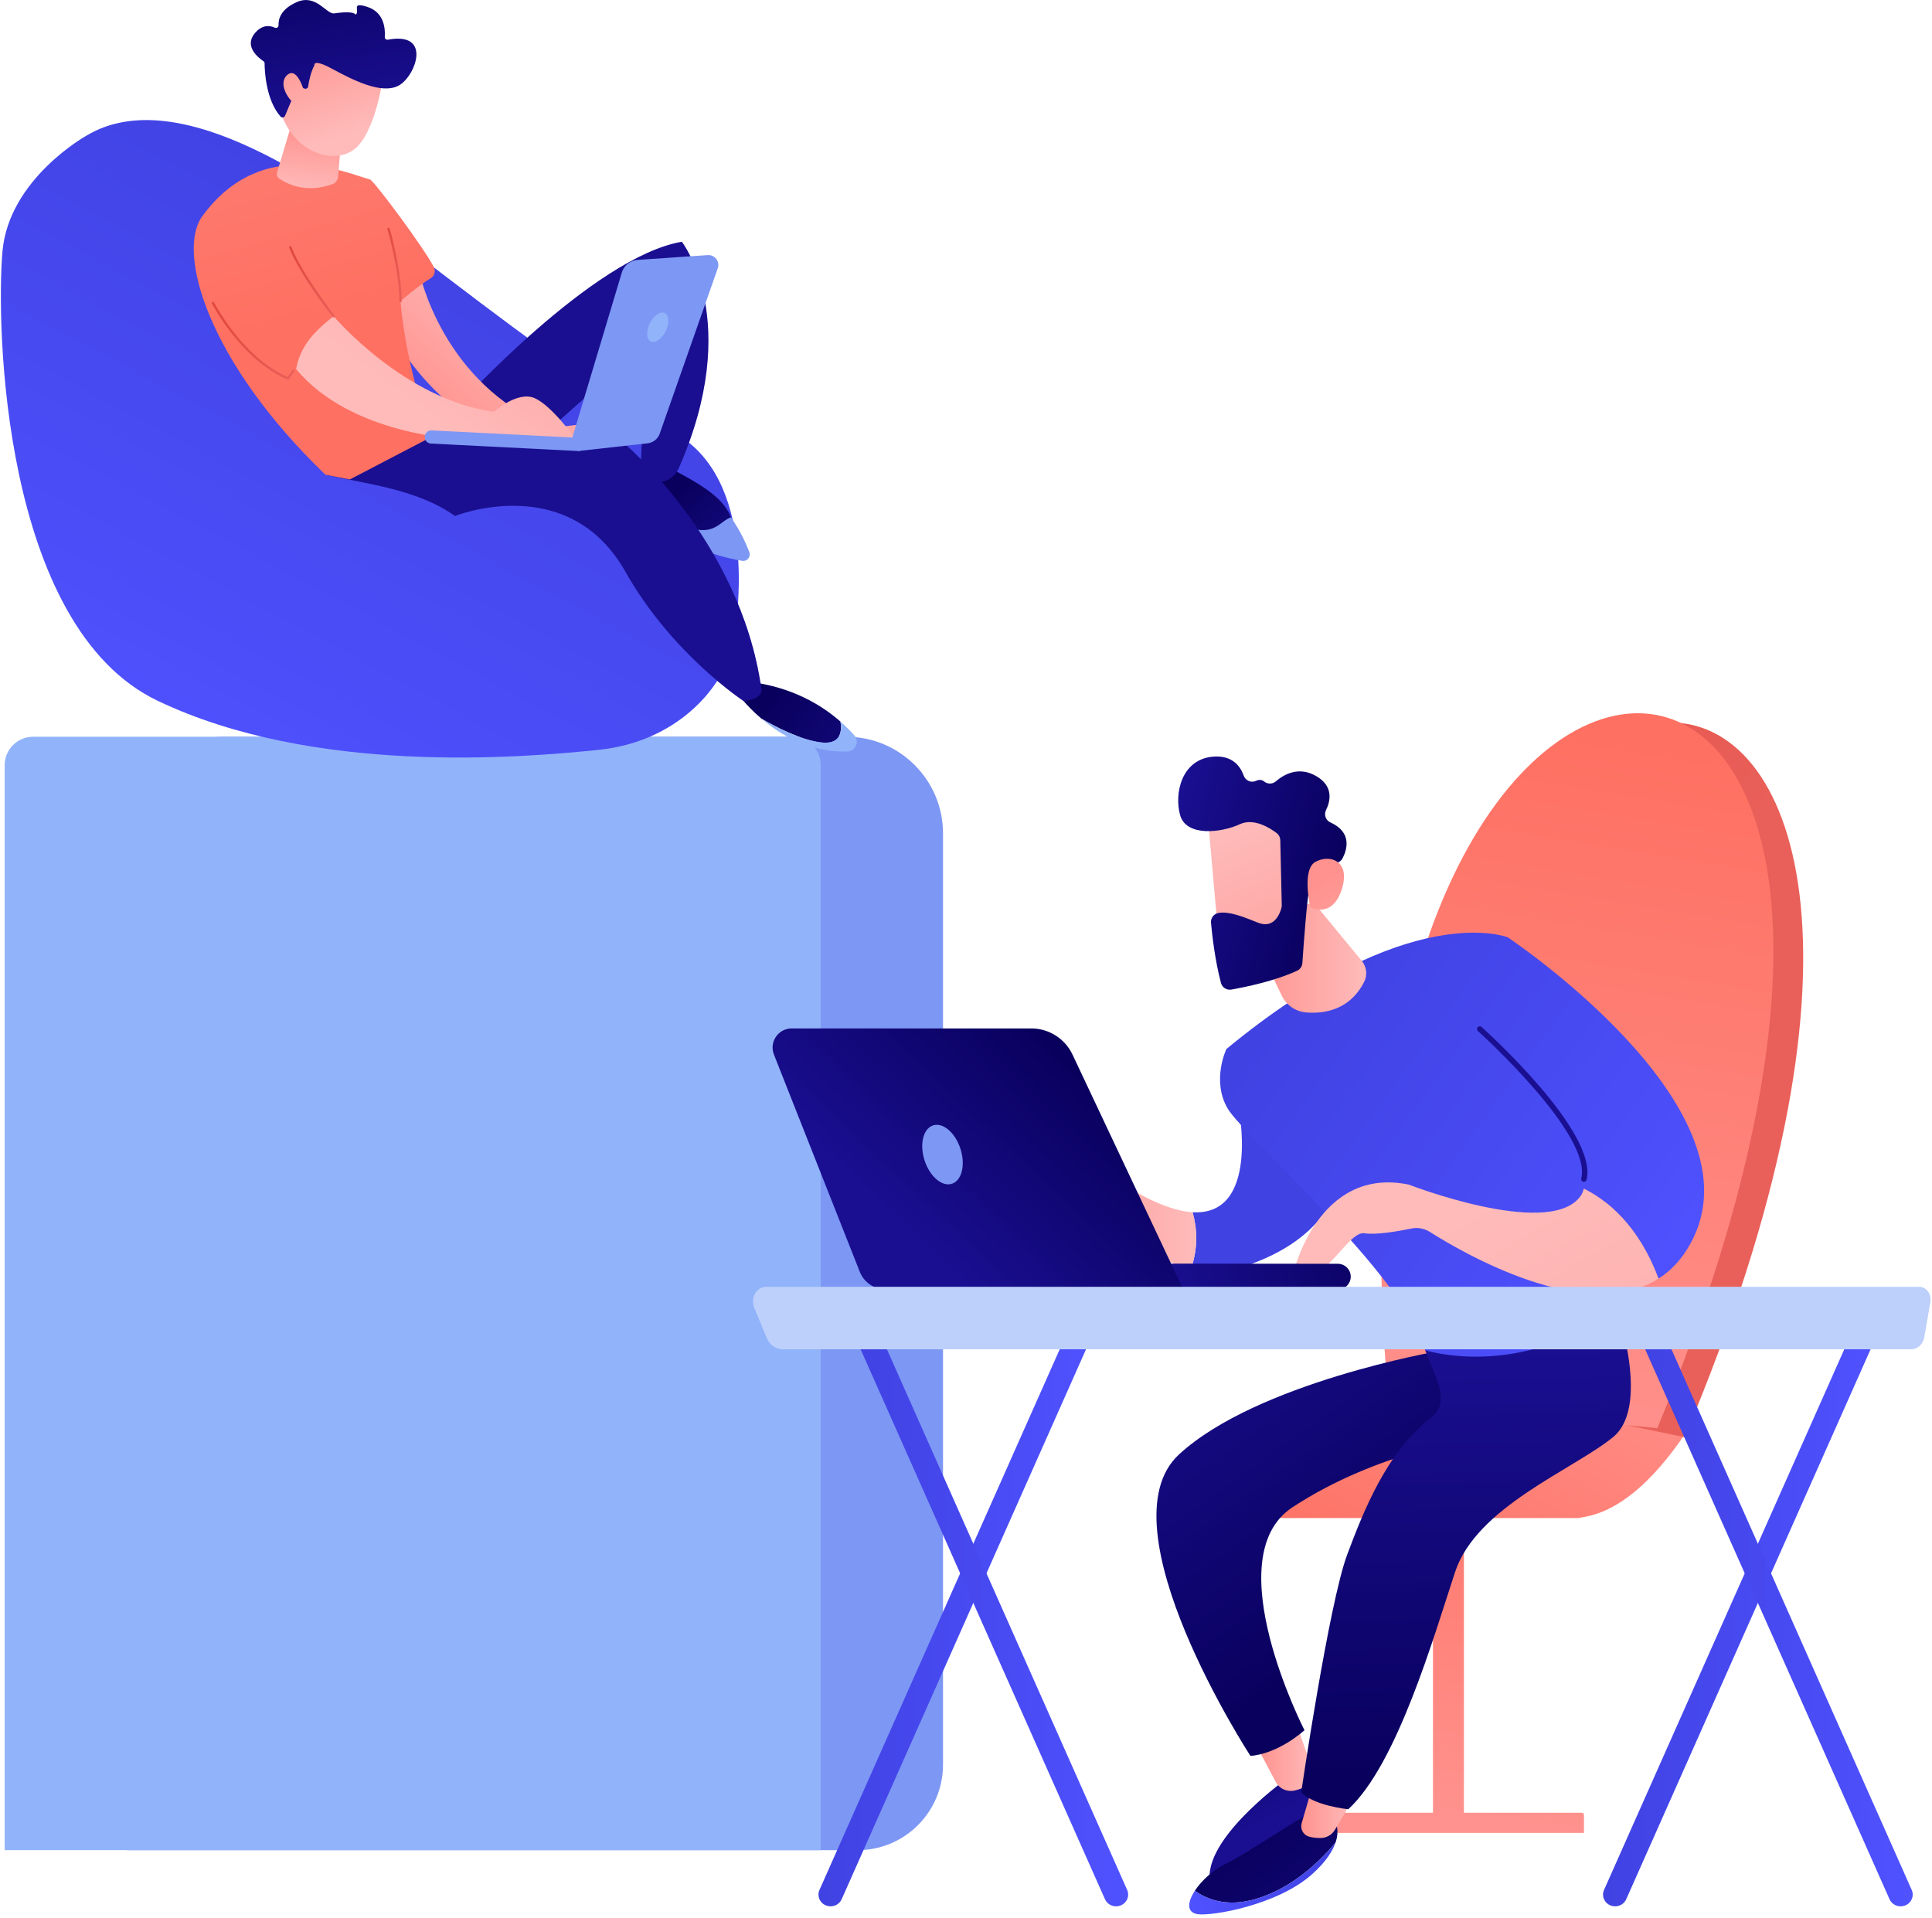<svg width="409" height="406" viewBox="0 0 409 406" fill="none" xmlns="http://www.w3.org/2000/svg">
<path d="M181.535 391.694H26.87V176.447C26.87 165.14 36.035 155.975 47.341 155.975H179.162C190.468 155.975 199.634 165.14 199.634 176.447V373.594C199.634 383.589 191.531 391.694 181.535 391.694Z" fill="#7D97F4"/>
<path d="M173.755 391.694H0.991V161.991C0.991 158.668 3.684 155.977 7.005 155.977H167.74C171.062 155.977 173.754 158.67 173.754 161.991V391.694H173.755Z" fill="#91B3FA"/>
<path d="M356.877 303.359C356.877 303.359 334.716 299.647 333.51 299.647H271.819C267.701 299.647 264.333 303.015 264.333 307.134V313.904C264.333 318.02 267.701 321.39 271.819 321.39H333.51C334.093 321.39 334.658 321.316 335.203 321.188C342.426 319.992 349.651 314.055 356.877 303.359Z" fill="url(#paint0_linear_813_13148)"/>
<path d="M356.638 304.271C440.721 104.465 284.953 104.292 304.353 293.377L356.638 304.271Z" fill="url(#paint1_linear_813_13148)"/>
<path d="M350.849 302.358C434.932 98.738 274.655 104.185 294.056 296.879L350.849 302.358Z" fill="url(#paint2_linear_813_13148)"/>
<path d="M309.909 315.832H303.358V386.672H309.909V315.832Z" fill="url(#paint3_linear_813_13148)"/>
<path d="M335.321 388.038H277.947V384.199C277.947 383.964 278.137 383.774 278.372 383.774H334.864C335.117 383.774 335.322 383.979 335.322 384.232V388.038H335.321Z" fill="url(#paint4_linear_813_13148)"/>
<path d="M271.9 376.937C271.9 376.937 253.194 390.42 256.442 399.478C256.442 399.478 276.908 390.648 279.381 383.692C281.854 376.736 278.963 373.664 278.963 373.664L271.9 376.937Z" fill="url(#paint5_linear_813_13148)"/>
<path d="M274.712 365.638L277.771 374.481C278.232 375.815 277.771 377.334 276.577 378.089C275.979 378.467 275.163 378.816 274.047 379.069C272.471 379.426 270.845 378.699 270.087 377.272L266.429 370.383L274.712 365.638Z" fill="url(#paint6_linear_813_13148)"/>
<path d="M304.477 286.051C304.477 286.051 266.057 292.709 249.576 307.934C233.095 323.16 264.703 371.724 264.703 371.724C264.703 371.724 269.882 371.692 276.158 366.312C276.158 366.312 257.417 329.787 273.568 319.135C291.726 307.161 312.653 304.463 312.653 304.463L304.849 287.223L304.477 286.051Z" fill="url(#paint7_linear_813_13148)"/>
<path d="M259.693 394.469C263.807 392.564 275.456 384.412 277.418 384.052C279.382 383.692 282.787 386 282.787 386C282.787 386 283.615 387.489 282.729 390.088C279.994 393.396 273.925 399.703 265.764 402.052C259.762 403.781 255.563 402.17 252.947 400.283C254.388 398.093 256.953 395.738 259.693 394.469Z" fill="url(#paint8_linear_813_13148)"/>
<path d="M265.765 402.052C273.926 399.703 279.995 393.396 282.73 390.089C282.131 391.844 280.751 394.106 277.801 396.757C270.485 403.334 256.511 405.704 253.535 405.247C251.152 404.881 251.376 402.68 252.949 400.283C255.563 402.17 259.762 403.781 265.765 402.052Z" fill="url(#paint9_linear_813_13148)"/>
<path d="M286.276 380.245C286.23 381.378 283.913 385.266 282.559 387.446C281.916 388.483 280.788 389.115 279.568 389.118C278.795 389.12 277.905 389.053 277.097 388.821C275.884 388.473 275.203 387.181 275.559 385.97L278.204 376.936L286.276 380.245Z" fill="url(#paint10_linear_813_13148)"/>
<path d="M341.459 274.518C341.459 274.518 349.992 297.333 341.459 304.271C332.926 311.209 312.572 319.02 308.024 332.84C303.477 346.659 295.761 373.517 285.434 383.028C285.434 383.028 278.179 382.326 275.463 379.435C275.463 379.435 281.345 339.342 285.224 329.053C288.583 320.144 293.532 307.284 303.017 300.098C305.733 298.04 305.259 294.781 304.001 291.615L301.708 285.851L341.459 274.518Z" fill="url(#paint11_linear_813_13148)"/>
<path d="M252.469 256.635C266.777 257.498 262.318 234.642 262.06 233.733L283.774 249.07C283.774 249.07 282.624 261.292 264.572 267.704C260.004 269.325 255.829 269.397 252.139 268.604C253.713 264.015 253.393 259.897 252.469 256.635Z" fill="url(#paint12_linear_813_13148)"/>
<path d="M224.807 249.756C230.138 246.048 236.177 249.756 236.177 249.756C243.306 254.417 248.579 256.4 252.47 256.635C253.392 259.897 253.712 264.015 252.139 268.605C244.154 266.888 238.441 261.109 235.957 258.144C235.063 257.076 233.481 256.891 232.388 257.754C231.278 258.631 230.199 259.831 230.396 261.095C230.781 263.585 227.89 264.378 227.673 263.475C227.456 262.572 228.662 257.216 228.662 257.216C228.662 257.216 222.88 263.03 220.623 265.264C218.366 267.498 215.527 265.264 215.527 265.264C215.527 265.264 219.475 253.465 224.807 249.756Z" fill="url(#paint13_linear_813_13148)"/>
<path d="M319.18 198.434C319.18 198.434 298.366 190.101 259.631 222.08C259.631 222.08 256.395 228.776 259.925 234.737C263.455 240.697 297.086 269.743 301.708 285.85C301.708 285.85 321.743 292.361 342.465 276.922C342.465 276.924 340.636 232.096 319.18 198.434Z" fill="url(#paint14_linear_813_13148)"/>
<path d="M278.034 190.998L288.28 203.419C289.298 204.652 289.521 206.368 288.817 207.804C287.395 210.705 284.02 214.927 276.536 214.344C274.31 214.17 272.339 212.827 271.366 210.816L264.202 196.006L278.034 190.998Z" fill="url(#paint15_linear_813_13148)"/>
<path d="M335.295 251.633C337.711 241.792 313.237 219.854 313.237 219.854L319.181 198.434C319.181 198.434 372.029 233.615 358.562 261.907C356.631 265.963 354.067 268.803 351.095 270.703C346.836 259.25 340.055 253.996 335.295 251.633Z" fill="url(#paint16_linear_813_13148)"/>
<path d="M335.312 250.2C335.572 250.2 335.807 250.025 335.872 249.76C338.344 239.699 314.648 218.318 313.639 217.414C313.403 217.201 313.037 217.22 312.822 217.458C312.61 217.696 312.629 218.062 312.867 218.275C313.11 218.492 337.057 240.093 334.751 249.485C334.675 249.794 334.864 250.108 335.175 250.184C335.219 250.194 335.265 250.2 335.312 250.2Z" fill="url(#paint17_linear_813_13148)"/>
<path d="M298.225 250.785C298.225 250.785 327.243 262.051 334.325 253.576C334.806 253.002 335.118 252.347 335.294 251.632C340.055 253.996 346.836 259.248 351.092 270.703C335.831 280.455 309.744 265.278 302.691 260.804C301.531 260.068 300.14 259.81 298.793 260.089C296.073 260.653 291.373 261.483 288.838 261.092C285.13 260.52 279.803 273.6 273.794 269.566C273.795 269.566 278.942 246.832 298.225 250.785Z" fill="url(#paint18_linear_813_13148)"/>
<path d="M255.738 172.752C255.636 173.151 258.14 200.305 258.14 200.305L273.614 198.545L275.063 172.456C275.063 172.458 257.464 166.067 255.738 172.752Z" fill="url(#paint19_linear_813_13148)"/>
<path d="M271.034 177.863L271.346 191.656C271.351 191.833 271.331 192.005 271.287 192.176C271.017 193.225 269.827 196.766 266.279 195.326C263.059 194.02 260.101 192.876 257.926 193.289C256.95 193.475 256.274 194.369 256.365 195.359C256.593 197.826 257.21 203.376 258.482 208.114C258.74 209.076 259.698 209.671 260.678 209.498C263.633 208.977 269.835 207.705 274.585 205.514C275.23 205.216 275.661 204.6 275.709 203.892C275.941 200.444 276.685 189.967 277.342 187.08C277.961 184.371 281.51 183.096 283.038 182.667C283.539 182.526 283.956 182.19 284.201 181.73C285.066 180.105 286.432 176.278 281.656 174.124C280.656 173.673 280.232 172.496 280.714 171.51C281.672 169.547 282.322 166.466 278.68 164.328C274.977 162.156 271.84 163.911 270.085 165.427C269.375 166.04 268.344 166.032 267.612 165.448C267.194 165.115 266.627 164.959 265.881 165.317C264.876 165.801 263.675 165.264 263.298 164.215C262.575 162.199 260.9 159.939 257.015 160.174C250.122 160.59 248.533 168.003 249.836 172.593C251.139 177.182 258.586 176.307 262.473 174.492C265.428 173.112 268.829 175.271 270.288 176.386C270.748 176.737 271.02 177.281 271.034 177.863Z" fill="url(#paint20_linear_813_13148)"/>
<path d="M277.405 192.105C277.405 192.105 275.478 184.011 278.544 182.417C281.611 180.824 285.735 182.279 284.183 187.818C282.255 194.709 277.405 192.105 277.405 192.105Z" fill="url(#paint21_linear_813_13148)"/>
<path d="M283.359 273.002C283.313 273.005 283.265 273.005 283.219 273.005L222.337 272.938C220.833 272.937 219.613 271.715 219.614 270.211C219.616 268.705 220.842 267.461 222.343 267.488L283.225 267.555C284.731 267.556 285.949 268.778 285.948 270.282C285.945 271.74 284.799 272.931 283.359 273.002Z" fill="url(#paint22_linear_813_13148)"/>
<path d="M167.606 217.725H218.31C222.05 217.725 225.454 219.884 227.049 223.265L250.489 272.969H187.479C185.069 272.969 182.903 271.496 182.017 269.254L163.84 223.261C162.79 220.604 164.749 217.725 167.606 217.725Z" fill="url(#paint23_linear_813_13148)"/>
<path d="M203.327 243.209C204.425 246.622 203.614 249.939 201.514 250.614C199.415 251.29 196.822 249.071 195.722 245.656C194.624 242.243 195.435 238.927 197.534 238.251C199.635 237.576 202.228 239.796 203.327 243.209Z" fill="#7D97F4"/>
<path d="M175.827 403.582C175.489 403.582 175.147 403.516 174.816 403.38C173.519 402.839 172.919 401.381 173.477 400.126L227.134 279.367C227.692 278.111 229.196 277.531 230.495 278.071C231.793 278.611 232.392 280.069 231.834 281.325L178.177 402.084C177.761 403.021 176.817 403.582 175.827 403.582Z" fill="url(#paint24_linear_813_13148)"/>
<path d="M236.273 403.582C235.282 403.582 234.337 403.021 233.922 402.084L180.265 281.325C179.707 280.068 180.306 278.611 181.604 278.071C182.901 277.531 184.407 278.111 184.965 279.367L238.622 400.126C239.18 401.383 238.58 402.839 237.283 403.38C236.953 403.516 236.61 403.582 236.273 403.582Z" fill="url(#paint25_linear_813_13148)"/>
<path d="M341.916 403.582C341.578 403.582 341.236 403.516 340.906 403.38C339.608 402.839 339.009 401.381 339.567 400.126L393.224 279.367C393.782 278.111 395.286 277.531 396.585 278.071C397.882 278.611 398.482 280.069 397.924 281.325L344.267 402.084C343.852 403.021 342.908 403.582 341.916 403.582Z" fill="url(#paint26_linear_813_13148)"/>
<path d="M402.362 403.582C401.371 403.582 400.426 403.021 400.011 402.084L346.354 281.325C345.796 280.068 346.396 278.611 347.693 278.071C348.991 277.531 350.496 278.111 351.054 279.367L404.711 400.126C405.269 401.383 404.67 402.839 403.372 403.38C403.044 403.516 402.7 403.582 402.362 403.582Z" fill="url(#paint27_linear_813_13148)"/>
<path d="M408.656 275.638C408.793 274.847 408.607 274.027 408.147 273.405C407.689 272.783 407.006 272.423 406.286 272.423H162.187C161.239 272.423 160.357 272.963 159.847 273.857C159.336 274.752 159.268 275.875 159.665 276.838L162.311 283.247C162.916 284.716 164.229 285.655 165.673 285.655H404.612C405.955 285.655 407.11 284.588 407.364 283.112L408.656 275.638Z" fill="#BDD0FB"/>
<path d="M18.322 28.707C18.322 28.707 1.882 37.814 0.522 53.227C-0.837 68.64 0.409 132.612 33.375 148.358C66.34 164.105 109.976 160.476 126.679 158.754C143.382 157.033 152.642 145.682 154.712 137.866C156.78 130.05 160.122 100.936 142.552 91.544C124.981 82.153 106.526 67.765 88.085 53.755C69.643 39.744 38.041 16.874 18.322 28.707Z" fill="url(#paint28_linear_813_13148)"/>
<path d="M137.37 96.857C137.37 96.857 132.933 97.093 132.388 106.221C132.388 106.221 142.677 115.444 156.575 117.639C157.618 117.804 155.117 110.516 154.74 109.53C152.951 104.832 147.314 101.808 137.37 96.857Z" fill="url(#paint29_linear_813_13148)"/>
<path d="M87.4 86.124H96.763C96.763 86.124 125.501 54.385 144.349 51.183C144.349 51.183 157.469 67.93 143.65 99.225C142.538 101.742 139.429 102.861 137.109 101.379C136.416 100.936 135.917 100.342 135.615 99.598L136.727 72.879C136.727 72.879 112.213 94.319 107.953 98.457C103.692 102.593 82.033 100.071 87.4 86.124Z" fill="url(#paint30_linear_813_13148)"/>
<path d="M177.922 152.76C173.998 149.321 167.746 145.463 158.721 144.358L155.669 146.225C155.669 146.225 157.615 149.095 161.171 152.129C164.438 154.027 169.485 156.597 173.668 157.155C177.734 157.695 178.335 155.238 177.922 152.76Z" fill="url(#paint31_linear_813_13148)"/>
<path d="M154.74 109.53C152.323 110.312 151.26 113.737 145.126 111.471C139.192 109.28 134.781 106.454 132.51 104.825C132.46 105.267 132.416 105.728 132.388 106.219C132.388 106.219 143.236 116.537 157.134 118.734C158.177 118.899 159.005 117.857 158.628 116.869C157.953 115.099 156.737 112.413 154.74 109.53Z" fill="#7D97F4"/>
<path d="M180.876 155.697C180.103 154.817 179.116 153.807 177.92 152.761C178.334 155.238 177.734 157.696 173.666 157.155C169.482 156.598 164.437 154.027 161.169 152.129C165.266 155.622 171.497 159.329 179.362 159.111C181.11 159.062 182.031 157.008 180.876 155.697Z" fill="#91B3FA"/>
<path d="M87.742 92.898L131.589 93.373C131.589 93.373 156.629 114.09 161.171 145.679C161.171 145.679 161.925 148.003 157.399 148.4C157.399 148.4 142.26 138.513 132.39 121.031C120.286 99.597 96.307 109.245 96.307 109.245C88.429 103.565 77.295 102.409 68.908 100.516L87.742 92.898Z" fill="url(#paint32_linear_813_13148)"/>
<path d="M88.777 57.578C88.777 57.578 93.497 81.233 116.626 90.592L124.852 89.622L126.794 92.717L107.496 93.331C107.496 93.331 91 86.798 82.262 68.996C81.972 68.408 77.16 58.47 88.777 57.578Z" fill="url(#paint33_linear_813_13148)"/>
<path d="M91.306 92.511C91.306 92.511 85.938 77.92 84.785 63.743C84.785 63.743 88.712 60.369 91.167 58.912C91.961 58.441 92.262 57.444 91.86 56.611C90.055 52.873 79.143 38.194 78.325 37.99C73.882 36.881 55.659 28.216 42.826 45.771C37.318 53.306 43.919 76.497 68.907 100.516L74.062 101.503L91.306 92.511Z" fill="url(#paint34_linear_813_13148)"/>
<path d="M70.623 66.941C70.623 66.941 85.536 84.599 104.603 87.18C104.603 87.18 109.531 82.688 113.194 84.292C116.859 85.896 121.882 92.976 121.882 92.976H97.4C97.4 92.976 74.252 92.16 62.685 78.124C63.617 73.211 66.404 70.277 70.623 66.941Z" fill="url(#paint35_linear_813_13148)"/>
<path d="M61.924 25.605L58.661 36.487C58.512 36.986 58.697 37.526 59.125 37.82C60.697 38.896 64.802 41.035 70.435 38.957C71.079 38.719 71.521 38.118 71.576 37.433L72.35 27.953L61.924 25.605Z" fill="url(#paint36_linear_813_13148)"/>
<path d="M81.03 16.792C81.03 16.792 79.426 28.073 75.091 31.543C70.757 35.013 62.315 32.4 59.463 23.895L65.145 9.354L81.03 16.792Z" fill="url(#paint37_linear_813_13148)"/>
<path d="M64.505 18.764C64.836 18.869 65.179 18.658 65.231 18.316C65.388 17.274 65.779 15.213 66.569 13.809C66.569 13.809 66.155 12.329 70.309 14.565C74.464 16.801 80.704 20.085 84.376 18.13C87.957 16.222 91.585 6.625 82.12 8.403C81.76 8.47 81.428 8.185 81.457 7.819C81.573 6.242 81.416 2.613 77.741 1.448C74.303 0.357 76.149 2.125 75.373 3.062C75.145 3.337 75.661 2.123 70.775 2.834C69.098 3.078 66.947 -1.373 62.83 0.442C59.438 1.937 58.911 4.026 58.966 5.328C58.984 5.751 58.555 6.036 58.173 5.859C57.134 5.38 55.464 5.132 53.862 7.137C51.65 9.909 54.812 12.314 55.761 12.944C55.916 13.047 56.013 13.218 56.014 13.406C56.023 14.848 56.248 21.137 59.4 24.685C59.673 24.992 60.178 24.902 60.336 24.523L62.763 18.74C62.876 18.472 63.175 18.334 63.452 18.423L64.505 18.764Z" fill="url(#paint38_linear_813_13148)"/>
<path d="M64.558 19.938C64.558 19.938 63.076 13.901 60.825 15.861C58.573 17.82 61.411 22.135 63.991 22.956L64.558 19.938Z" fill="url(#paint39_linear_813_13148)"/>
<path d="M120.65 94.344L131.643 57.686C132.091 56.191 133.419 55.13 134.977 55.023L149.817 54.008C151.326 53.906 152.448 55.379 151.946 56.805L139.658 91.814C139.262 92.941 138.249 93.739 137.06 93.858L122.446 95.481L120.65 94.344Z" fill="#7D97F4"/>
<path d="M140.922 70.112C140.101 71.767 138.684 72.739 137.758 72.279C136.831 71.82 136.743 70.104 137.564 68.448C138.385 66.792 139.802 65.82 140.729 66.28C141.656 66.74 141.744 68.456 140.922 70.112Z" fill="#91B3FA"/>
<path d="M122.448 95.481C122.424 95.481 122.4 95.481 122.376 95.48L91.237 93.906C90.467 93.867 89.874 93.211 89.912 92.441C89.951 91.671 90.61 91.067 91.376 91.117L122.516 92.691C123.285 92.73 123.879 93.386 123.839 94.156C123.803 94.902 123.186 95.481 122.448 95.481Z" fill="#7D97F4"/>
<path d="M84.785 63.99C84.65 63.99 84.536 63.879 84.538 63.742C84.559 57.237 82.049 48.6 82.022 48.514C81.983 48.383 82.058 48.246 82.19 48.207C82.323 48.17 82.459 48.243 82.497 48.375C82.522 48.463 85.053 57.167 85.03 63.745C85.032 63.88 84.922 63.99 84.785 63.99Z" fill="url(#paint40_linear_813_13148)"/>
<path d="M70.624 67.188C70.551 67.188 70.478 67.155 70.429 67.094C70.36 67.008 63.549 58.35 61.209 52.416C61.158 52.288 61.22 52.145 61.347 52.096C61.475 52.046 61.618 52.108 61.667 52.235C63.982 58.101 70.747 66.703 70.817 66.787C70.902 66.895 70.883 67.051 70.775 67.134C70.732 67.17 70.677 67.188 70.624 67.188Z" fill="url(#paint41_linear_813_13148)"/>
<path d="M61.04 80.424L60.857 80.345C51.005 76.127 44.918 64.362 44.858 64.245C44.796 64.123 44.845 63.974 44.967 63.913C45.086 63.852 45.235 63.898 45.299 64.02C45.358 64.136 51.289 75.599 60.869 79.812L61.884 78.378C61.964 78.265 62.119 78.241 62.229 78.319C62.341 78.397 62.367 78.552 62.289 78.664L61.04 80.424Z" fill="url(#paint42_linear_813_13148)"/>
<defs>
<linearGradient id="paint0_linear_813_13148" x1="330.988" y1="267.485" x2="289.804" y2="341.831" gradientUnits="userSpaceOnUse">
<stop stop-color="#FF928E"/>
<stop offset="1" stop-color="#FE7062"/>
</linearGradient>
<linearGradient id="paint1_linear_813_13148" x1="213.199" y1="141.414" x2="341.313" y2="229.443" gradientUnits="userSpaceOnUse">
<stop stop-color="#E1473D"/>
<stop offset="1" stop-color="#E9605A"/>
</linearGradient>
<linearGradient id="paint2_linear_813_13148" x1="320.765" y1="309.065" x2="345.832" y2="157.147" gradientUnits="userSpaceOnUse">
<stop stop-color="#FF928E"/>
<stop offset="1" stop-color="#FE7062"/>
</linearGradient>
<linearGradient id="paint3_linear_813_13148" x1="301.519" y1="383.419" x2="315.678" y2="294.359" gradientUnits="userSpaceOnUse">
<stop stop-color="#FF928E"/>
<stop offset="1" stop-color="#FE7062"/>
</linearGradient>
<linearGradient id="paint4_linear_813_13148" x1="306.98" y1="383.922" x2="321.756" y2="290.976" gradientUnits="userSpaceOnUse">
<stop stop-color="#FF928E"/>
<stop offset="1" stop-color="#FE7062"/>
</linearGradient>
<linearGradient id="paint5_linear_813_13148" x1="255.957" y1="363.348" x2="267.52" y2="386.09" gradientUnits="userSpaceOnUse">
<stop stop-color="#09005D"/>
<stop offset="1" stop-color="#1A0F91"/>
</linearGradient>
<linearGradient id="paint6_linear_813_13148" x1="277.946" y1="372.398" x2="266.426" y2="372.398" gradientUnits="userSpaceOnUse">
<stop stop-color="#FEBBBA"/>
<stop offset="1" stop-color="#FF928E"/>
</linearGradient>
<linearGradient id="paint7_linear_813_13148" x1="293.887" y1="341.918" x2="244.934" y2="273.307" gradientUnits="userSpaceOnUse">
<stop stop-color="#09005D"/>
<stop offset="1" stop-color="#1A0F91"/>
</linearGradient>
<linearGradient id="paint8_linear_813_13148" x1="262.668" y1="386.342" x2="302.755" y2="438.764" gradientUnits="userSpaceOnUse">
<stop stop-color="#09005D"/>
<stop offset="1" stop-color="#1A0F91"/>
</linearGradient>
<linearGradient id="paint9_linear_813_13148" x1="282.73" y1="397.695" x2="251.754" y2="397.695" gradientUnits="userSpaceOnUse">
<stop stop-color="#4042E2"/>
<stop offset="1" stop-color="#4F52FF"/>
</linearGradient>
<linearGradient id="paint10_linear_813_13148" x1="286.276" y1="383.029" x2="275.465" y2="383.029" gradientUnits="userSpaceOnUse">
<stop stop-color="#FEBBBA"/>
<stop offset="1" stop-color="#FF928E"/>
</linearGradient>
<linearGradient id="paint11_linear_813_13148" x1="311.532" y1="376.108" x2="308.833" y2="284.369" gradientUnits="userSpaceOnUse">
<stop stop-color="#09005D"/>
<stop offset="1" stop-color="#1A0F91"/>
</linearGradient>
<linearGradient id="paint12_linear_813_13148" x1="244.571" y1="281.071" x2="189.54" y2="355.008" gradientUnits="userSpaceOnUse">
<stop stop-color="#4042E2"/>
<stop offset="1" stop-color="#4F52FF"/>
</linearGradient>
<linearGradient id="paint13_linear_813_13148" x1="253.241" y1="258.356" x2="215.527" y2="258.356" gradientUnits="userSpaceOnUse">
<stop stop-color="#FEBBBA"/>
<stop offset="1" stop-color="#FF928E"/>
</linearGradient>
<linearGradient id="paint14_linear_813_13148" x1="270.635" y1="213.191" x2="355.436" y2="274.864" gradientUnits="userSpaceOnUse">
<stop stop-color="#4042E2"/>
<stop offset="1" stop-color="#4F52FF"/>
</linearGradient>
<linearGradient id="paint15_linear_813_13148" x1="289.225" y1="202.698" x2="264.203" y2="202.698" gradientUnits="userSpaceOnUse">
<stop stop-color="#FEBBBA"/>
<stop offset="1" stop-color="#FF928E"/>
</linearGradient>
<linearGradient id="paint16_linear_813_13148" x1="282.796" y1="196.469" x2="367.597" y2="258.142" gradientUnits="userSpaceOnUse">
<stop stop-color="#4042E2"/>
<stop offset="1" stop-color="#4F52FF"/>
</linearGradient>
<linearGradient id="paint17_linear_813_13148" x1="359.316" y1="143.811" x2="339.06" y2="195.803" gradientUnits="userSpaceOnUse">
<stop stop-color="#09005D"/>
<stop offset="1" stop-color="#1A0F91"/>
</linearGradient>
<linearGradient id="paint18_linear_813_13148" x1="306.289" y1="258.81" x2="402.089" y2="425.282" gradientUnits="userSpaceOnUse">
<stop stop-color="#FEBBBA"/>
<stop offset="1" stop-color="#FF928E"/>
</linearGradient>
<linearGradient id="paint19_linear_813_13148" x1="261.637" y1="174.462" x2="281.585" y2="222.35" gradientUnits="userSpaceOnUse">
<stop stop-color="#FEBBBA"/>
<stop offset="1" stop-color="#FF928E"/>
</linearGradient>
<linearGradient id="paint20_linear_813_13148" x1="282.276" y1="190.098" x2="246.094" y2="180.761" gradientUnits="userSpaceOnUse">
<stop stop-color="#09005D"/>
<stop offset="1" stop-color="#1A0F91"/>
</linearGradient>
<linearGradient id="paint21_linear_813_13148" x1="297.809" y1="217.644" x2="279.948" y2="186.449" gradientUnits="userSpaceOnUse">
<stop stop-color="#FEBBBA"/>
<stop offset="1" stop-color="#FF928E"/>
</linearGradient>
<linearGradient id="paint22_linear_813_13148" x1="293.688" y1="256.825" x2="245.358" y2="272.677" gradientUnits="userSpaceOnUse">
<stop stop-color="#09005D"/>
<stop offset="1" stop-color="#1A0F91"/>
</linearGradient>
<linearGradient id="paint23_linear_813_13148" x1="227.297" y1="225.137" x2="192.492" y2="261.924" gradientUnits="userSpaceOnUse">
<stop stop-color="#09005D"/>
<stop offset="1" stop-color="#1A0F91"/>
</linearGradient>
<linearGradient id="paint24_linear_813_13148" x1="173.269" y1="340.726" x2="232.043" y2="340.726" gradientUnits="userSpaceOnUse">
<stop stop-color="#4042E2"/>
<stop offset="1" stop-color="#4F52FF"/>
</linearGradient>
<linearGradient id="paint25_linear_813_13148" x1="180.056" y1="340.725" x2="238.831" y2="340.725" gradientUnits="userSpaceOnUse">
<stop stop-color="#4042E2"/>
<stop offset="1" stop-color="#4F52FF"/>
</linearGradient>
<linearGradient id="paint26_linear_813_13148" x1="339.359" y1="340.726" x2="398.133" y2="340.726" gradientUnits="userSpaceOnUse">
<stop stop-color="#4042E2"/>
<stop offset="1" stop-color="#4F52FF"/>
</linearGradient>
<linearGradient id="paint27_linear_813_13148" x1="346.146" y1="340.725" x2="404.92" y2="340.725" gradientUnits="userSpaceOnUse">
<stop stop-color="#4042E2"/>
<stop offset="1" stop-color="#4F52FF"/>
</linearGradient>
<linearGradient id="paint28_linear_813_13148" x1="103.203" y1="46.133" x2="39.056" y2="166.263" gradientUnits="userSpaceOnUse">
<stop stop-color="#4042E2"/>
<stop offset="1" stop-color="#4F52FF"/>
</linearGradient>
<linearGradient id="paint29_linear_813_13148" x1="141.852" y1="105.533" x2="157.938" y2="122.333" gradientUnits="userSpaceOnUse">
<stop stop-color="#09005D"/>
<stop offset="1" stop-color="#1A0F91"/>
</linearGradient>
<linearGradient id="paint30_linear_813_13148" x1="169.468" y1="-49.003" x2="148.959" y2="4.928" gradientUnits="userSpaceOnUse">
<stop stop-color="#09005D"/>
<stop offset="1" stop-color="#1A0F91"/>
</linearGradient>
<linearGradient id="paint31_linear_813_13148" x1="163.19" y1="147.701" x2="193.616" y2="170.032" gradientUnits="userSpaceOnUse">
<stop stop-color="#09005D"/>
<stop offset="1" stop-color="#1A0F91"/>
</linearGradient>
<linearGradient id="paint32_linear_813_13148" x1="179.224" y1="-45.293" x2="158.716" y2="8.638" gradientUnits="userSpaceOnUse">
<stop stop-color="#09005D"/>
<stop offset="1" stop-color="#1A0F91"/>
</linearGradient>
<linearGradient id="paint33_linear_813_13148" x1="114.034" y1="65.172" x2="93.378" y2="89.736" gradientUnits="userSpaceOnUse">
<stop stop-color="#FEBBBA"/>
<stop offset="1" stop-color="#FF928E"/>
</linearGradient>
<linearGradient id="paint34_linear_813_13148" x1="36.008" y1="-50.287" x2="69.103" y2="65.821" gradientUnits="userSpaceOnUse">
<stop stop-color="#FF928E"/>
<stop offset="1" stop-color="#FE7062"/>
</linearGradient>
<linearGradient id="paint35_linear_813_13148" x1="89.948" y1="87.522" x2="131.236" y2="31.038" gradientUnits="userSpaceOnUse">
<stop stop-color="#FEBBBA"/>
<stop offset="1" stop-color="#FF928E"/>
</linearGradient>
<linearGradient id="paint36_linear_813_13148" x1="64.692" y1="40.714" x2="66.213" y2="27.026" gradientUnits="userSpaceOnUse">
<stop stop-color="#FEBBBA"/>
<stop offset="1" stop-color="#FF928E"/>
</linearGradient>
<linearGradient id="paint37_linear_813_13148" x1="72.803" y1="28.774" x2="66.1" y2="6.665" gradientUnits="userSpaceOnUse">
<stop stop-color="#FEBBBA"/>
<stop offset="1" stop-color="#FF928E"/>
</linearGradient>
<linearGradient id="paint38_linear_813_13148" x1="66.767" y1="-11.744" x2="72.986" y2="23.723" gradientUnits="userSpaceOnUse">
<stop stop-color="#09005D"/>
<stop offset="1" stop-color="#1A0F91"/>
</linearGradient>
<linearGradient id="paint39_linear_813_13148" x1="65.86" y1="30.879" x2="59.157" y2="8.77" gradientUnits="userSpaceOnUse">
<stop stop-color="#FEBBBA"/>
<stop offset="1" stop-color="#FF928E"/>
</linearGradient>
<linearGradient id="paint40_linear_813_13148" x1="82.013" y1="56.094" x2="85.032" y2="56.094" gradientUnits="userSpaceOnUse">
<stop stop-color="#E1473D"/>
<stop offset="1" stop-color="#E9605A"/>
</linearGradient>
<linearGradient id="paint41_linear_813_13148" x1="61.191" y1="59.632" x2="70.871" y2="59.632" gradientUnits="userSpaceOnUse">
<stop stop-color="#E1473D"/>
<stop offset="1" stop-color="#E9605A"/>
</linearGradient>
<linearGradient id="paint42_linear_813_13148" x1="44.829" y1="72.155" x2="62.332" y2="72.155" gradientUnits="userSpaceOnUse">
<stop stop-color="#E1473D"/>
<stop offset="1" stop-color="#E9605A"/>
</linearGradient>
</defs>
</svg>
